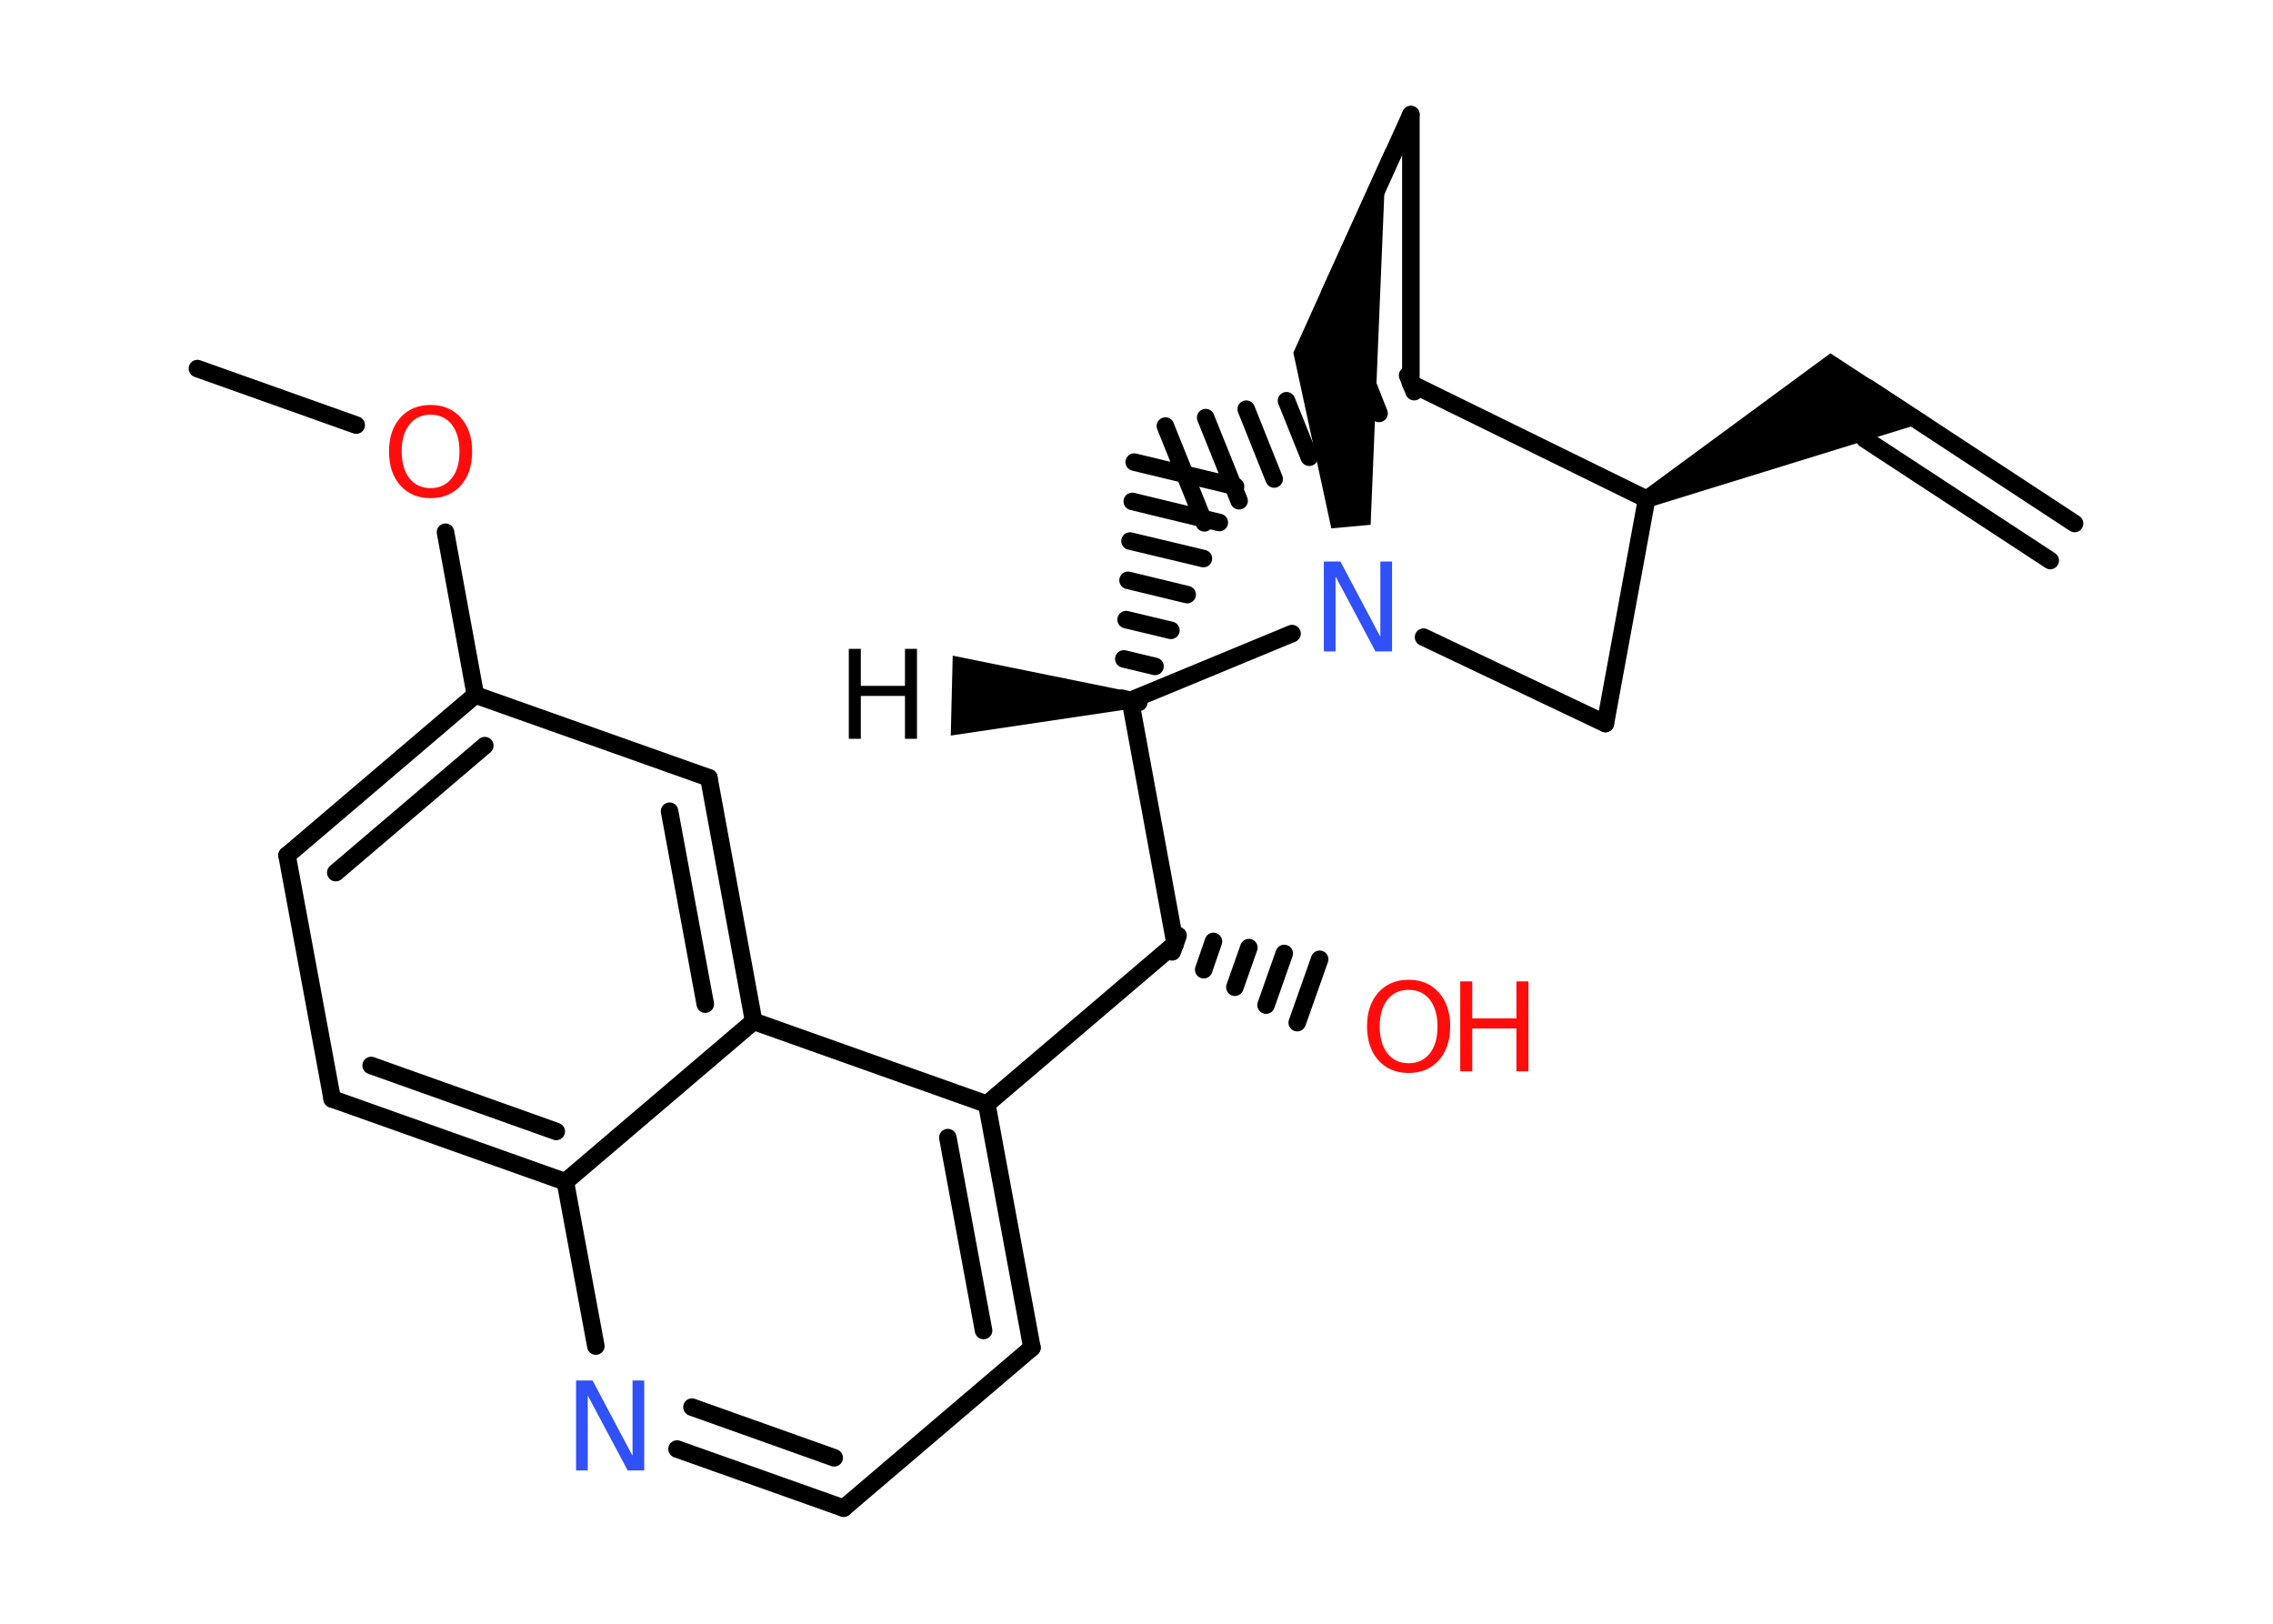 <?xml version='1.0' encoding='UTF-8'?>
<!DOCTYPE svg PUBLIC "-//W3C//DTD SVG 1.1//EN" "http://www.w3.org/Graphics/SVG/1.1/DTD/svg11.dtd">
<svg version='1.2' xmlns='http://www.w3.org/2000/svg' xmlns:xlink='http://www.w3.org/1999/xlink' width='70.0mm' height='50.0mm' viewBox='0 0 70.0 50.0'>
  <desc>Generated by the Chemistry Development Kit (http://github.com/cdk)</desc>
  <g stroke-linecap='round' stroke-linejoin='round' stroke='#000000' stroke-width='.54' fill='#000000'>
    <rect x='.0' y='.0' width='70.0' height='50.0' fill='#FFFFFF' stroke='none'/>
    <g id='mol1' class='mol'>
      <path id='mol1bnd1' class='bond' d='M34.8 21.83l.01 -.53l-5.47 -1.11l-.03 1.23l-.03 1.23z' stroke='none'/>
      <g id='mol1bnd2' class='bond'>
        <line x1='34.55' y1='21.5' x2='35.07' y2='21.63'/>
        <line x1='34.61' y1='20.29' x2='35.57' y2='20.52'/>
        <line x1='34.68' y1='19.08' x2='36.06' y2='19.41'/>
        <line x1='34.74' y1='17.87' x2='36.56' y2='18.31'/>
        <line x1='34.8' y1='16.66' x2='37.06' y2='17.2'/>
        <line x1='34.87' y1='15.44' x2='37.55' y2='16.09'/>
        <line x1='34.93' y1='14.23' x2='38.05' y2='14.98'/>
      </g>
      <g id='mol1bnd3' class='bond'>
        <line x1='43.55' y1='12.06' x2='43.35' y2='11.56'/>
        <line x1='42.47' y1='12.73' x2='42.11' y2='11.82'/>
        <line x1='41.39' y1='13.41' x2='40.86' y2='12.08'/>
        <line x1='40.32' y1='14.08' x2='39.62' y2='12.34'/>
        <line x1='39.24' y1='14.75' x2='38.38' y2='12.6'/>
        <line x1='38.16' y1='15.42' x2='37.13' y2='12.86'/>
        <line x1='37.09' y1='16.1' x2='35.89' y2='13.12'/>
      </g>
      <line id='mol1bnd4' class='bond' x1='43.45' y1='11.81' x2='43.45' y2='3.53'/>
      <line id='mol1bnd5' class='bond' x1='43.45' y1='3.53' x2='40.96' y2='9.02'/>
      <path id='mol1bnd6' class='bond' d='M41.0 16.27l1.21 -.11l.48 -11.61l-1.78 3.92l-1.08 2.39z' stroke='none'/>
      <line id='mol1bnd7' class='bond' x1='34.81' y1='21.57' x2='39.79' y2='19.51'/>
      <line id='mol1bnd8' class='bond' x1='43.84' y1='19.62' x2='49.44' y2='22.28'/>
      <line id='mol1bnd9' class='bond' x1='49.44' y1='22.28' x2='50.71' y2='15.37'/>
      <line id='mol1bnd10' class='bond' x1='43.45' y1='11.81' x2='50.71' y2='15.37'/>
      <path id='mol1bnd11' class='bond' d='M50.59 15.13l.24 .48l8.68 -2.68l-1.73 -1.13l-1.41 -.92z' stroke='none'/>
      <g id='mol1bnd12' class='bond'>
        <line x1='57.52' y1='11.94' x2='63.89' y2='16.12'/>
        <line x1='57.43' y1='13.52' x2='63.14' y2='17.26'/>
      </g>
      <line id='mol1bnd13' class='bond' x1='34.81' y1='21.57' x2='36.19' y2='29.06'/>
      <g id='mol1bnd14' class='bond'>
        <line x1='36.28' y1='28.81' x2='36.1' y2='29.31'/>
        <line x1='37.37' y1='28.99' x2='37.07' y2='29.86'/>
        <line x1='38.46' y1='29.18' x2='38.03' y2='30.4'/>
        <line x1='39.55' y1='29.36' x2='38.99' y2='30.95'/>
        <line x1='40.64' y1='29.54' x2='39.95' y2='31.49'/>
      </g>
      <line id='mol1bnd15' class='bond' x1='36.19' y1='29.06' x2='30.39' y2='34.0'/>
      <g id='mol1bnd16' class='bond'>
        <line x1='31.78' y1='41.5' x2='30.39' y2='34.0'/>
        <line x1='30.29' y1='40.97' x2='29.19' y2='35.03'/>
      </g>
      <line id='mol1bnd17' class='bond' x1='31.78' y1='41.5' x2='25.98' y2='46.44'/>
      <g id='mol1bnd18' class='bond'>
        <line x1='20.85' y1='44.62' x2='25.98' y2='46.44'/>
        <line x1='21.31' y1='43.33' x2='25.69' y2='44.89'/>
      </g>
      <line id='mol1bnd19' class='bond' x1='18.35' y1='41.45' x2='17.41' y2='36.39'/>
      <g id='mol1bnd20' class='bond'>
        <line x1='10.23' y1='33.84' x2='17.41' y2='36.39'/>
        <line x1='11.43' y1='32.81' x2='17.13' y2='34.84'/>
      </g>
      <line id='mol1bnd21' class='bond' x1='10.23' y1='33.84' x2='8.84' y2='26.34'/>
      <g id='mol1bnd22' class='bond'>
        <line x1='14.64' y1='21.4' x2='8.84' y2='26.34'/>
        <line x1='14.93' y1='22.96' x2='10.34' y2='26.87'/>
      </g>
      <line id='mol1bnd23' class='bond' x1='14.64' y1='21.4' x2='13.72' y2='16.39'/>
      <line id='mol1bnd24' class='bond' x1='10.97' y1='13.09' x2='6.08' y2='11.35'/>
      <line id='mol1bnd25' class='bond' x1='14.64' y1='21.4' x2='21.83' y2='23.95'/>
      <g id='mol1bnd26' class='bond'>
        <line x1='23.21' y1='31.45' x2='21.83' y2='23.95'/>
        <line x1='21.72' y1='30.92' x2='20.62' y2='24.98'/>
      </g>
      <line id='mol1bnd27' class='bond' x1='30.39' y1='34.0' x2='23.21' y2='31.45'/>
      <line id='mol1bnd28' class='bond' x1='17.41' y1='36.39' x2='23.21' y2='31.45'/>
      <path id='mol1atm1' class='atom' d='M26.14 19.98h.37v1.14h1.36v-1.14h.37v2.77h-.37v-1.32h-1.36v1.32h-.37v-2.77z' stroke='none'/>
      <path id='mol1atm7' class='atom' d='M40.78 17.29h.5l1.23 2.32v-2.32h.36v2.77h-.51l-1.23 -2.31v2.31h-.36v-2.77z' stroke='none' fill='#3050F8'/>
      <g id='mol1atm13' class='atom'>
        <path d='M43.38 30.48q-.41 .0 -.65 .3q-.24 .3 -.24 .83q.0 .52 .24 .83q.24 .3 .65 .3q.41 .0 .65 -.3q.24 -.3 .24 -.83q.0 -.52 -.24 -.83q-.24 -.3 -.65 -.3zM43.38 30.17q.58 .0 .93 .39q.35 .39 .35 1.04q.0 .66 -.35 1.05q-.35 .39 -.93 .39q-.58 .0 -.93 -.39q-.35 -.39 -.35 -1.05q.0 -.65 .35 -1.04q.35 -.39 .93 -.39z' stroke='none' fill='#FF0D0D'/>
        <path d='M44.97 30.22h.37v1.14h1.36v-1.14h.37v2.77h-.37v-1.32h-1.36v1.32h-.37v-2.77z' stroke='none' fill='#FF0D0D'/>
      </g>
      <path id='mol1atm17' class='atom' d='M17.75 42.51h.5l1.23 2.32v-2.32h.36v2.77h-.51l-1.23 -2.31v2.31h-.36v-2.77z' stroke='none' fill='#3050F8'/>
      <path id='mol1atm22' class='atom' d='M13.26 12.77q-.41 .0 -.65 .3q-.24 .3 -.24 .83q.0 .52 .24 .83q.24 .3 .65 .3q.41 .0 .65 -.3q.24 -.3 .24 -.83q.0 -.52 -.24 -.83q-.24 -.3 -.65 -.3zM13.26 12.47q.58 .0 .93 .39q.35 .39 .35 1.04q.0 .66 -.35 1.05q-.35 .39 -.93 .39q-.58 .0 -.93 -.39q-.35 -.39 -.35 -1.05q.0 -.65 .35 -1.04q.35 -.39 .93 -.39z' stroke='none' fill='#FF0D0D'/>
    </g>
  </g>
</svg>

